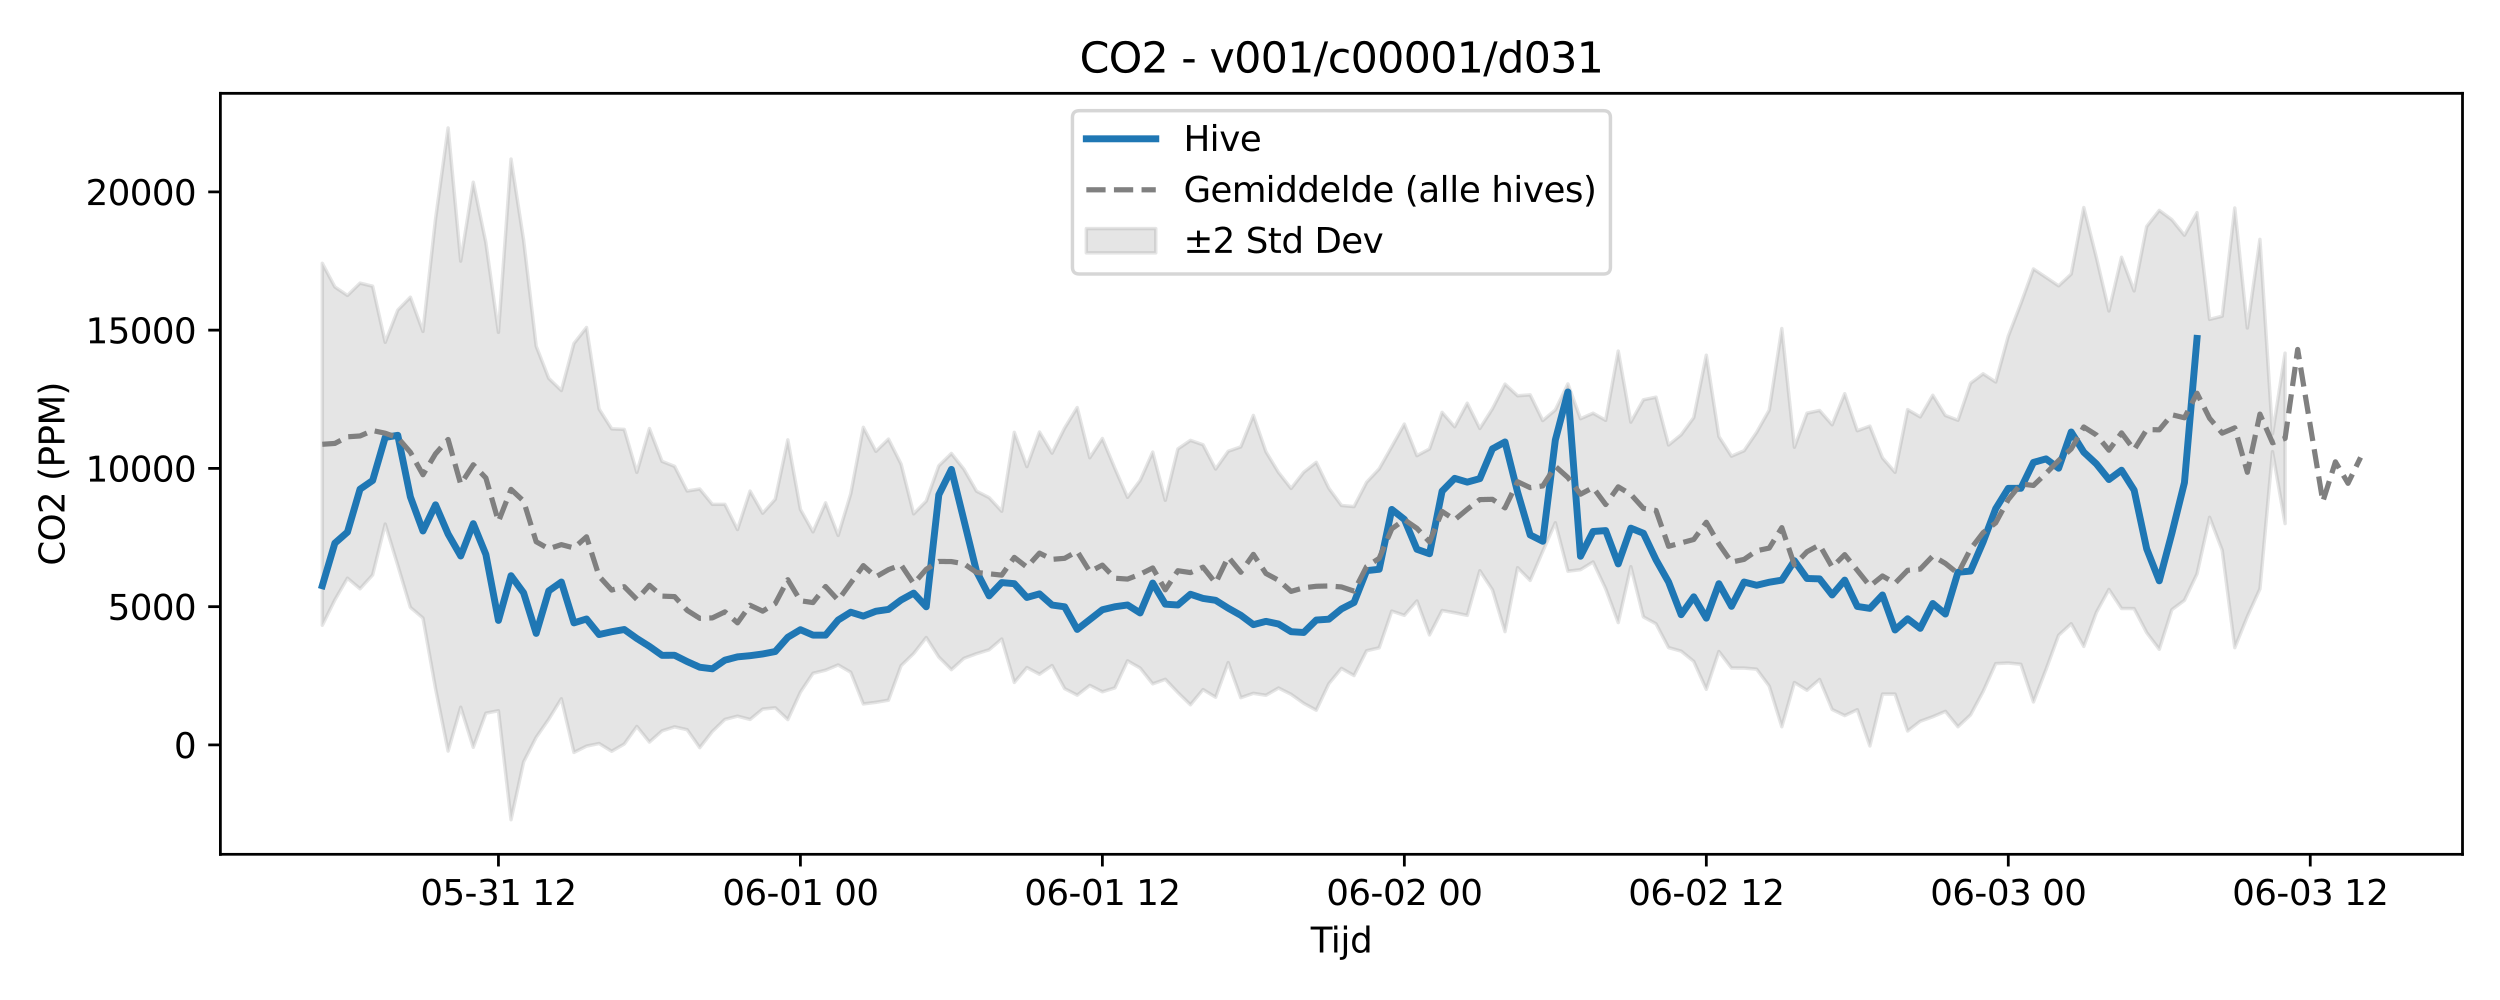 <?xml version="1.0" encoding="utf-8" standalone="no"?>
<!DOCTYPE svg PUBLIC "-//W3C//DTD SVG 1.1//EN"
  "http://www.w3.org/Graphics/SVG/1.1/DTD/svg11.dtd">
<svg xmlns:xlink="http://www.w3.org/1999/xlink" width="720pt" height="288pt" viewBox="0 0 720 288" xmlns="http://www.w3.org/2000/svg" version="1.1">
 <defs>
  <style type="text/css">*{stroke-linejoin: round; stroke-linecap: butt}</style>
 </defs>
 <g id="figure_1">
  <g id="patch_1">
   <path d="M 0 288 
L 720 288 
L 720 0 
L 0 0 
z
" style="fill: #ffffff"/>
  </g>
  <g id="axes_1">
   <g id="patch_2">
    <path d="M 63.47 246.04 
L 709.2 246.04 
L 709.2 26.88 
L 63.47 26.88 
z
" style="fill: #ffffff"/>
   </g>
   <g id="FillBetweenPolyCollection_1">
    <defs>
     <path id="ma98150d1bf" d="M 92.821 -212.17 
L 92.821 -107.919 
L 96.445 -115.233 
L 100.069 -121.488 
L 103.692 -118.427 
L 107.316 -122.42 
L 110.939 -137.067 
L 114.563 -125.183 
L 118.187 -113.085 
L 121.81 -110.001 
L 125.434 -89.713 
L 129.058 -71.7 
L 132.681 -84.316 
L 136.305 -72.768 
L 139.928 -82.601 
L 143.552 -83.304 
L 147.176 -51.922 
L 150.799 -68.562 
L 154.423 -75.65 
L 158.047 -80.87 
L 161.67 -86.763 
L 165.294 -71.301 
L 168.917 -73.111 
L 172.541 -73.869 
L 176.165 -71.629 
L 179.788 -73.724 
L 183.412 -78.782 
L 187.036 -74.279 
L 190.659 -77.502 
L 194.283 -78.667 
L 197.906 -77.838 
L 201.53 -72.668 
L 205.154 -77.336 
L 208.777 -80.811 
L 212.401 -81.745 
L 216.025 -80.799 
L 219.648 -83.781 
L 223.272 -84.152 
L 226.895 -80.753 
L 230.519 -88.667 
L 234.143 -94.09 
L 237.766 -94.985 
L 241.39 -96.492 
L 245.014 -94.39 
L 248.637 -85.267 
L 252.261 -85.727 
L 255.884 -86.34 
L 259.508 -96.282 
L 263.132 -99.778 
L 266.755 -104.398 
L 270.379 -98.752 
L 274.003 -95.131 
L 277.626 -98.405 
L 281.25 -99.74 
L 284.873 -100.87 
L 288.497 -103.971 
L 292.121 -91.457 
L 295.744 -95.737 
L 299.368 -93.824 
L 302.992 -96.32 
L 306.615 -89.676 
L 310.239 -87.791 
L 313.862 -90.602 
L 317.486 -88.768 
L 321.11 -89.904 
L 324.733 -97.682 
L 328.357 -95.595 
L 331.981 -91.046 
L 335.604 -92.357 
L 339.228 -88.549 
L 342.851 -85.011 
L 346.475 -89.403 
L 350.099 -87.203 
L 353.722 -97.173 
L 357.346 -87.071 
L 360.97 -88.318 
L 364.593 -87.76 
L 368.217 -89.848 
L 371.84 -88.032 
L 375.464 -85.446 
L 379.088 -83.454 
L 382.711 -91.096 
L 386.335 -95.494 
L 389.959 -93.433 
L 393.582 -100.579 
L 397.206 -101.437 
L 400.83 -112.008 
L 404.453 -110.781 
L 408.077 -114.923 
L 411.7 -105.139 
L 415.324 -112.174 
L 418.948 -111.524 
L 422.571 -110.764 
L 426.195 -123.637 
L 429.819 -118.122 
L 433.442 -106.09 
L 437.066 -124.502 
L 440.689 -120.823 
L 444.313 -129.225 
L 447.937 -137.452 
L 451.56 -123.492 
L 455.184 -123.935 
L 458.808 -126.158 
L 462.431 -118.444 
L 466.055 -108.688 
L 469.678 -124.797 
L 473.302 -110.328 
L 476.926 -108.349 
L 480.549 -101.485 
L 484.173 -100.472 
L 487.797 -97.515 
L 491.42 -89.475 
L 495.044 -100.364 
L 498.667 -95.615 
L 502.291 -95.595 
L 505.915 -95.281 
L 509.538 -90.403 
L 513.162 -78.691 
L 516.786 -91.437 
L 520.409 -89.209 
L 524.033 -92.32 
L 527.656 -83.673 
L 531.28 -81.907 
L 534.904 -83.607 
L 538.527 -73.16 
L 542.151 -88.109 
L 545.775 -88.1 
L 549.398 -77.467 
L 553.022 -80.268 
L 556.645 -81.584 
L 560.269 -83.134 
L 563.893 -78.698 
L 567.516 -82.114 
L 571.14 -88.839 
L 574.764 -96.884 
L 578.387 -97.052 
L 582.011 -96.69 
L 585.634 -85.836 
L 589.258 -95.204 
L 592.882 -105.051 
L 596.505 -108.364 
L 600.129 -101.823 
L 603.753 -111.619 
L 607.376 -118.246 
L 611 -112.745 
L 614.623 -112.728 
L 618.247 -105.796 
L 621.871 -101.002 
L 625.494 -112.412 
L 629.118 -115.102 
L 632.742 -122.718 
L 636.365 -139.022 
L 639.989 -129.563 
L 643.612 -101.469 
L 647.236 -110.432 
L 650.86 -118.403 
L 654.483 -157.924 
L 658.107 -137.198 
L 658.107 -186.299 
L 658.107 -186.299 
L 654.483 -163.029 
L 650.86 -219.067 
L 647.236 -193.536 
L 643.612 -228.103 
L 639.989 -196.943 
L 636.365 -196.025 
L 632.742 -226.77 
L 629.118 -220.256 
L 625.494 -224.721 
L 621.871 -227.415 
L 618.247 -222.779 
L 614.623 -204.217 
L 611 -213.914 
L 607.376 -198.434 
L 603.753 -213.856 
L 600.129 -228.234 
L 596.505 -209.069 
L 592.882 -205.681 
L 589.258 -208.125 
L 585.634 -210.543 
L 582.011 -200.571 
L 578.387 -191.21 
L 574.764 -177.975 
L 571.14 -180.353 
L 567.516 -177.633 
L 563.893 -166.968 
L 560.269 -168.347 
L 556.645 -174.173 
L 553.022 -167.927 
L 549.398 -170.039 
L 545.775 -151.972 
L 542.151 -156.134 
L 538.527 -165.274 
L 534.904 -163.951 
L 531.28 -174.622 
L 527.656 -165.669 
L 524.033 -169.79 
L 520.409 -169.001 
L 516.786 -159.186 
L 513.162 -193.39 
L 509.538 -169.905 
L 505.915 -163.493 
L 502.291 -158.191 
L 498.667 -156.621 
L 495.044 -162.294 
L 491.42 -185.702 
L 487.797 -167.743 
L 484.173 -162.799 
L 480.549 -159.836 
L 476.926 -173.622 
L 473.302 -172.861 
L 469.678 -166.434 
L 466.055 -186.893 
L 462.431 -166.946 
L 458.808 -169.007 
L 455.184 -167.403 
L 451.56 -177.43 
L 447.937 -169.951 
L 444.313 -166.878 
L 440.689 -174.287 
L 437.066 -174.024 
L 433.442 -177.377 
L 429.819 -170.271 
L 426.195 -164.593 
L 422.571 -171.883 
L 418.948 -165.088 
L 415.324 -169.245 
L 411.7 -158.708 
L 408.077 -156.768 
L 404.453 -165.869 
L 400.83 -159.376 
L 397.206 -152.97 
L 393.582 -149.113 
L 389.959 -142.097 
L 386.335 -142.432 
L 382.711 -147.389 
L 379.088 -154.854 
L 375.464 -151.985 
L 371.84 -147.326 
L 368.217 -151.925 
L 364.593 -157.899 
L 360.97 -168.36 
L 357.346 -159.303 
L 353.722 -158.035 
L 350.099 -152.917 
L 346.475 -159.908 
L 342.851 -161.177 
L 339.228 -158.709 
L 335.604 -143.911 
L 331.981 -157.805 
L 328.357 -149.636 
L 324.733 -144.768 
L 321.11 -153.038 
L 317.486 -161.717 
L 313.862 -156.164 
L 310.239 -170.634 
L 306.615 -164.734 
L 302.992 -157.496 
L 299.368 -163.586 
L 295.744 -153.614 
L 292.121 -163.489 
L 288.497 -140.756 
L 284.873 -144.681 
L 281.25 -146.538 
L 277.626 -152.852 
L 274.003 -157.408 
L 270.379 -153.861 
L 266.755 -143.687 
L 263.132 -140.007 
L 259.508 -154.355 
L 255.884 -161.549 
L 252.261 -158.014 
L 248.637 -164.933 
L 245.014 -145.781 
L 241.39 -133.8 
L 237.766 -143.188 
L 234.143 -134.823 
L 230.519 -141.303 
L 226.895 -161.325 
L 223.272 -144.22 
L 219.648 -140.188 
L 216.025 -146.579 
L 212.401 -135.495 
L 208.777 -142.749 
L 205.154 -142.751 
L 201.53 -147.178 
L 197.906 -146.598 
L 194.283 -153.692 
L 190.659 -155.138 
L 187.036 -164.575 
L 183.412 -151.958 
L 179.788 -164.339 
L 176.165 -164.493 
L 172.541 -170.208 
L 168.917 -193.689 
L 165.294 -189.083 
L 161.67 -175.531 
L 158.047 -179.03 
L 154.423 -188.304 
L 150.799 -218.811 
L 147.176 -242.199 
L 143.552 -192.287 
L 139.928 -218.107 
L 136.305 -235.524 
L 132.681 -212.795 
L 129.058 -251.158 
L 125.434 -224.921 
L 121.81 -192.546 
L 118.187 -202.408 
L 114.563 -198.702 
L 110.939 -189.408 
L 107.316 -205.574 
L 103.692 -206.46 
L 100.069 -202.915 
L 96.445 -205.356 
L 92.821 -212.17 
z
" style="stroke: #808080; stroke-opacity: 0.2"/>
    </defs>
    <g clip-path="url(#pef484634ea)">
     <use xlink:href="#ma98150d1bf" x="0" y="288" style="fill: #808080; fill-opacity: 0.2; stroke: #808080; stroke-opacity: 0.2"/>
    </g>
   </g>
   <g id="matplotlib.axis_1">
    <g id="xtick_1">
     <g id="line2d_1">
      <defs>
       <path id="m568cc6224a" d="M 0 0 
L 0 3.5 
" style="stroke: #000000; stroke-width: 0.8"/>
      </defs>
      <g>
       <use xlink:href="#m568cc6224a" x="143.552" y="246.04" style="stroke: #000000; stroke-width: 0.8"/>
      </g>
     </g>
     <g id="text_1">
      <!-- 05-31 12 -->
      <g transform="translate(121.072 260.638) scale(0.1 -0.1)">
       <defs>
        <path id="DejaVuSans-30" d="M 2034 4250 
Q 1547 4250 1301 3770 
Q 1056 3291 1056 2328 
Q 1056 1369 1301 889 
Q 1547 409 2034 409 
Q 2525 409 2770 889 
Q 3016 1369 3016 2328 
Q 3016 3291 2770 3770 
Q 2525 4250 2034 4250 
z
M 2034 4750 
Q 2819 4750 3233 4129 
Q 3647 3509 3647 2328 
Q 3647 1150 3233 529 
Q 2819 -91 2034 -91 
Q 1250 -91 836 529 
Q 422 1150 422 2328 
Q 422 3509 836 4129 
Q 1250 4750 2034 4750 
z
" transform="scale(0.016)"/>
        <path id="DejaVuSans-35" d="M 691 4666 
L 3169 4666 
L 3169 4134 
L 1269 4134 
L 1269 2991 
Q 1406 3038 1543 3061 
Q 1681 3084 1819 3084 
Q 2600 3084 3056 2656 
Q 3513 2228 3513 1497 
Q 3513 744 3044 326 
Q 2575 -91 1722 -91 
Q 1428 -91 1123 -41 
Q 819 9 494 109 
L 494 744 
Q 775 591 1075 516 
Q 1375 441 1709 441 
Q 2250 441 2565 725 
Q 2881 1009 2881 1497 
Q 2881 1984 2565 2268 
Q 2250 2553 1709 2553 
Q 1456 2553 1204 2497 
Q 953 2441 691 2322 
L 691 4666 
z
" transform="scale(0.016)"/>
        <path id="DejaVuSans-2d" d="M 313 2009 
L 1997 2009 
L 1997 1497 
L 313 1497 
L 313 2009 
z
" transform="scale(0.016)"/>
        <path id="DejaVuSans-33" d="M 2597 2516 
Q 3050 2419 3304 2112 
Q 3559 1806 3559 1356 
Q 3559 666 3084 287 
Q 2609 -91 1734 -91 
Q 1441 -91 1130 -33 
Q 819 25 488 141 
L 488 750 
Q 750 597 1062 519 
Q 1375 441 1716 441 
Q 2309 441 2620 675 
Q 2931 909 2931 1356 
Q 2931 1769 2642 2001 
Q 2353 2234 1838 2234 
L 1294 2234 
L 1294 2753 
L 1863 2753 
Q 2328 2753 2575 2939 
Q 2822 3125 2822 3475 
Q 2822 3834 2567 4026 
Q 2313 4219 1838 4219 
Q 1578 4219 1281 4162 
Q 984 4106 628 3988 
L 628 4550 
Q 988 4650 1302 4700 
Q 1616 4750 1894 4750 
Q 2613 4750 3031 4423 
Q 3450 4097 3450 3541 
Q 3450 3153 3228 2886 
Q 3006 2619 2597 2516 
z
" transform="scale(0.016)"/>
        <path id="DejaVuSans-31" d="M 794 531 
L 1825 531 
L 1825 4091 
L 703 3866 
L 703 4441 
L 1819 4666 
L 2450 4666 
L 2450 531 
L 3481 531 
L 3481 0 
L 794 0 
L 794 531 
z
" transform="scale(0.016)"/>
        <path id="DejaVuSans-20" transform="scale(0.016)"/>
        <path id="DejaVuSans-32" d="M 1228 531 
L 3431 531 
L 3431 0 
L 469 0 
L 469 531 
Q 828 903 1448 1529 
Q 2069 2156 2228 2338 
Q 2531 2678 2651 2914 
Q 2772 3150 2772 3378 
Q 2772 3750 2511 3984 
Q 2250 4219 1831 4219 
Q 1534 4219 1204 4116 
Q 875 4013 500 3803 
L 500 4441 
Q 881 4594 1212 4672 
Q 1544 4750 1819 4750 
Q 2544 4750 2975 4387 
Q 3406 4025 3406 3419 
Q 3406 3131 3298 2873 
Q 3191 2616 2906 2266 
Q 2828 2175 2409 1742 
Q 1991 1309 1228 531 
z
" transform="scale(0.016)"/>
       </defs>
       <use xlink:href="#DejaVuSans-30"/>
       <use xlink:href="#DejaVuSans-35" transform="translate(63.623 0)"/>
       <use xlink:href="#DejaVuSans-2d" transform="translate(127.246 0)"/>
       <use xlink:href="#DejaVuSans-33" transform="translate(163.33 0)"/>
       <use xlink:href="#DejaVuSans-31" transform="translate(226.953 0)"/>
       <use xlink:href="#DejaVuSans-20" transform="translate(290.576 0)"/>
       <use xlink:href="#DejaVuSans-31" transform="translate(322.363 0)"/>
       <use xlink:href="#DejaVuSans-32" transform="translate(385.986 0)"/>
      </g>
     </g>
    </g>
    <g id="xtick_2">
     <g id="line2d_2">
      <g>
       <use xlink:href="#m568cc6224a" x="230.519" y="246.04" style="stroke: #000000; stroke-width: 0.8"/>
      </g>
     </g>
     <g id="text_2">
      <!-- 06-01 00 -->
      <g transform="translate(208.039 260.638) scale(0.1 -0.1)">
       <defs>
        <path id="DejaVuSans-36" d="M 2113 2584 
Q 1688 2584 1439 2293 
Q 1191 2003 1191 1497 
Q 1191 994 1439 701 
Q 1688 409 2113 409 
Q 2538 409 2786 701 
Q 3034 994 3034 1497 
Q 3034 2003 2786 2293 
Q 2538 2584 2113 2584 
z
M 3366 4563 
L 3366 3988 
Q 3128 4100 2886 4159 
Q 2644 4219 2406 4219 
Q 1781 4219 1451 3797 
Q 1122 3375 1075 2522 
Q 1259 2794 1537 2939 
Q 1816 3084 2150 3084 
Q 2853 3084 3261 2657 
Q 3669 2231 3669 1497 
Q 3669 778 3244 343 
Q 2819 -91 2113 -91 
Q 1303 -91 875 529 
Q 447 1150 447 2328 
Q 447 3434 972 4092 
Q 1497 4750 2381 4750 
Q 2619 4750 2861 4703 
Q 3103 4656 3366 4563 
z
" transform="scale(0.016)"/>
       </defs>
       <use xlink:href="#DejaVuSans-30"/>
       <use xlink:href="#DejaVuSans-36" transform="translate(63.623 0)"/>
       <use xlink:href="#DejaVuSans-2d" transform="translate(127.246 0)"/>
       <use xlink:href="#DejaVuSans-30" transform="translate(163.33 0)"/>
       <use xlink:href="#DejaVuSans-31" transform="translate(226.953 0)"/>
       <use xlink:href="#DejaVuSans-20" transform="translate(290.576 0)"/>
       <use xlink:href="#DejaVuSans-30" transform="translate(322.363 0)"/>
       <use xlink:href="#DejaVuSans-30" transform="translate(385.986 0)"/>
      </g>
     </g>
    </g>
    <g id="xtick_3">
     <g id="line2d_3">
      <g>
       <use xlink:href="#m568cc6224a" x="317.486" y="246.04" style="stroke: #000000; stroke-width: 0.8"/>
      </g>
     </g>
     <g id="text_3">
      <!-- 06-01 12 -->
      <g transform="translate(295.006 260.638) scale(0.1 -0.1)">
       <use xlink:href="#DejaVuSans-30"/>
       <use xlink:href="#DejaVuSans-36" transform="translate(63.623 0)"/>
       <use xlink:href="#DejaVuSans-2d" transform="translate(127.246 0)"/>
       <use xlink:href="#DejaVuSans-30" transform="translate(163.33 0)"/>
       <use xlink:href="#DejaVuSans-31" transform="translate(226.953 0)"/>
       <use xlink:href="#DejaVuSans-20" transform="translate(290.576 0)"/>
       <use xlink:href="#DejaVuSans-31" transform="translate(322.363 0)"/>
       <use xlink:href="#DejaVuSans-32" transform="translate(385.986 0)"/>
      </g>
     </g>
    </g>
    <g id="xtick_4">
     <g id="line2d_4">
      <g>
       <use xlink:href="#m568cc6224a" x="404.453" y="246.04" style="stroke: #000000; stroke-width: 0.8"/>
      </g>
     </g>
     <g id="text_4">
      <!-- 06-02 00 -->
      <g transform="translate(381.973 260.638) scale(0.1 -0.1)">
       <use xlink:href="#DejaVuSans-30"/>
       <use xlink:href="#DejaVuSans-36" transform="translate(63.623 0)"/>
       <use xlink:href="#DejaVuSans-2d" transform="translate(127.246 0)"/>
       <use xlink:href="#DejaVuSans-30" transform="translate(163.33 0)"/>
       <use xlink:href="#DejaVuSans-32" transform="translate(226.953 0)"/>
       <use xlink:href="#DejaVuSans-20" transform="translate(290.576 0)"/>
       <use xlink:href="#DejaVuSans-30" transform="translate(322.363 0)"/>
       <use xlink:href="#DejaVuSans-30" transform="translate(385.986 0)"/>
      </g>
     </g>
    </g>
    <g id="xtick_5">
     <g id="line2d_5">
      <g>
       <use xlink:href="#m568cc6224a" x="491.42" y="246.04" style="stroke: #000000; stroke-width: 0.8"/>
      </g>
     </g>
     <g id="text_5">
      <!-- 06-02 12 -->
      <g transform="translate(468.94 260.638) scale(0.1 -0.1)">
       <use xlink:href="#DejaVuSans-30"/>
       <use xlink:href="#DejaVuSans-36" transform="translate(63.623 0)"/>
       <use xlink:href="#DejaVuSans-2d" transform="translate(127.246 0)"/>
       <use xlink:href="#DejaVuSans-30" transform="translate(163.33 0)"/>
       <use xlink:href="#DejaVuSans-32" transform="translate(226.953 0)"/>
       <use xlink:href="#DejaVuSans-20" transform="translate(290.576 0)"/>
       <use xlink:href="#DejaVuSans-31" transform="translate(322.363 0)"/>
       <use xlink:href="#DejaVuSans-32" transform="translate(385.986 0)"/>
      </g>
     </g>
    </g>
    <g id="xtick_6">
     <g id="line2d_6">
      <g>
       <use xlink:href="#m568cc6224a" x="578.387" y="246.04" style="stroke: #000000; stroke-width: 0.8"/>
      </g>
     </g>
     <g id="text_6">
      <!-- 06-03 00 -->
      <g transform="translate(555.907 260.638) scale(0.1 -0.1)">
       <use xlink:href="#DejaVuSans-30"/>
       <use xlink:href="#DejaVuSans-36" transform="translate(63.623 0)"/>
       <use xlink:href="#DejaVuSans-2d" transform="translate(127.246 0)"/>
       <use xlink:href="#DejaVuSans-30" transform="translate(163.33 0)"/>
       <use xlink:href="#DejaVuSans-33" transform="translate(226.953 0)"/>
       <use xlink:href="#DejaVuSans-20" transform="translate(290.576 0)"/>
       <use xlink:href="#DejaVuSans-30" transform="translate(322.363 0)"/>
       <use xlink:href="#DejaVuSans-30" transform="translate(385.986 0)"/>
      </g>
     </g>
    </g>
    <g id="xtick_7">
     <g id="line2d_7">
      <g>
       <use xlink:href="#m568cc6224a" x="665.354" y="246.04" style="stroke: #000000; stroke-width: 0.8"/>
      </g>
     </g>
     <g id="text_7">
      <!-- 06-03 12 -->
      <g transform="translate(642.874 260.638) scale(0.1 -0.1)">
       <use xlink:href="#DejaVuSans-30"/>
       <use xlink:href="#DejaVuSans-36" transform="translate(63.623 0)"/>
       <use xlink:href="#DejaVuSans-2d" transform="translate(127.246 0)"/>
       <use xlink:href="#DejaVuSans-30" transform="translate(163.33 0)"/>
       <use xlink:href="#DejaVuSans-33" transform="translate(226.953 0)"/>
       <use xlink:href="#DejaVuSans-20" transform="translate(290.576 0)"/>
       <use xlink:href="#DejaVuSans-31" transform="translate(322.363 0)"/>
       <use xlink:href="#DejaVuSans-32" transform="translate(385.986 0)"/>
      </g>
     </g>
    </g>
    <g id="text_8">
     <!-- Tijd -->
     <g transform="translate(377.485 274.317) scale(0.1 -0.1)">
      <defs>
       <path id="DejaVuSans-54" d="M -19 4666 
L 3928 4666 
L 3928 4134 
L 2272 4134 
L 2272 0 
L 1638 0 
L 1638 4134 
L -19 4134 
L -19 4666 
z
" transform="scale(0.016)"/>
       <path id="DejaVuSans-69" d="M 603 3500 
L 1178 3500 
L 1178 0 
L 603 0 
L 603 3500 
z
M 603 4863 
L 1178 4863 
L 1178 4134 
L 603 4134 
L 603 4863 
z
" transform="scale(0.016)"/>
       <path id="DejaVuSans-6a" d="M 603 3500 
L 1178 3500 
L 1178 -63 
Q 1178 -731 923 -1031 
Q 669 -1331 103 -1331 
L -116 -1331 
L -116 -844 
L 38 -844 
Q 366 -844 484 -692 
Q 603 -541 603 -63 
L 603 3500 
z
M 603 4863 
L 1178 4863 
L 1178 4134 
L 603 4134 
L 603 4863 
z
" transform="scale(0.016)"/>
       <path id="DejaVuSans-64" d="M 2906 2969 
L 2906 4863 
L 3481 4863 
L 3481 0 
L 2906 0 
L 2906 525 
Q 2725 213 2448 61 
Q 2172 -91 1784 -91 
Q 1150 -91 751 415 
Q 353 922 353 1747 
Q 353 2572 751 3078 
Q 1150 3584 1784 3584 
Q 2172 3584 2448 3432 
Q 2725 3281 2906 2969 
z
M 947 1747 
Q 947 1113 1208 752 
Q 1469 391 1925 391 
Q 2381 391 2643 752 
Q 2906 1113 2906 1747 
Q 2906 2381 2643 2742 
Q 2381 3103 1925 3103 
Q 1469 3103 1208 2742 
Q 947 2381 947 1747 
z
" transform="scale(0.016)"/>
      </defs>
      <use xlink:href="#DejaVuSans-54"/>
      <use xlink:href="#DejaVuSans-69" transform="translate(57.959 0)"/>
      <use xlink:href="#DejaVuSans-6a" transform="translate(85.742 0)"/>
      <use xlink:href="#DejaVuSans-64" transform="translate(113.525 0)"/>
     </g>
    </g>
   </g>
   <g id="matplotlib.axis_2">
    <g id="ytick_1">
     <g id="line2d_8">
      <defs>
       <path id="mb744ebd4af" d="M 0 0 
L -3.5 0 
" style="stroke: #000000; stroke-width: 0.8"/>
      </defs>
      <g>
       <use xlink:href="#mb744ebd4af" x="63.47" y="214.532" style="stroke: #000000; stroke-width: 0.8"/>
      </g>
     </g>
     <g id="text_9">
      <!-- 0 -->
      <g transform="translate(50.108 218.331) scale(0.1 -0.1)">
       <use xlink:href="#DejaVuSans-30"/>
      </g>
     </g>
    </g>
    <g id="ytick_2">
     <g id="line2d_9">
      <g>
       <use xlink:href="#mb744ebd4af" x="63.47" y="174.716" style="stroke: #000000; stroke-width: 0.8"/>
      </g>
     </g>
     <g id="text_10">
      <!-- 5000 -->
      <g transform="translate(31.02 178.515) scale(0.1 -0.1)">
       <use xlink:href="#DejaVuSans-35"/>
       <use xlink:href="#DejaVuSans-30" transform="translate(63.623 0)"/>
       <use xlink:href="#DejaVuSans-30" transform="translate(127.246 0)"/>
       <use xlink:href="#DejaVuSans-30" transform="translate(190.869 0)"/>
      </g>
     </g>
    </g>
    <g id="ytick_3">
     <g id="line2d_10">
      <g>
       <use xlink:href="#mb744ebd4af" x="63.47" y="134.9" style="stroke: #000000; stroke-width: 0.8"/>
      </g>
     </g>
     <g id="text_11">
      <!-- 10000 -->
      <g transform="translate(24.657 138.699) scale(0.1 -0.1)">
       <use xlink:href="#DejaVuSans-31"/>
       <use xlink:href="#DejaVuSans-30" transform="translate(63.623 0)"/>
       <use xlink:href="#DejaVuSans-30" transform="translate(127.246 0)"/>
       <use xlink:href="#DejaVuSans-30" transform="translate(190.869 0)"/>
       <use xlink:href="#DejaVuSans-30" transform="translate(254.492 0)"/>
      </g>
     </g>
    </g>
    <g id="ytick_4">
     <g id="line2d_11">
      <g>
       <use xlink:href="#mb744ebd4af" x="63.47" y="95.084" style="stroke: #000000; stroke-width: 0.8"/>
      </g>
     </g>
     <g id="text_12">
      <!-- 15000 -->
      <g transform="translate(24.657 98.883) scale(0.1 -0.1)">
       <use xlink:href="#DejaVuSans-31"/>
       <use xlink:href="#DejaVuSans-35" transform="translate(63.623 0)"/>
       <use xlink:href="#DejaVuSans-30" transform="translate(127.246 0)"/>
       <use xlink:href="#DejaVuSans-30" transform="translate(190.869 0)"/>
       <use xlink:href="#DejaVuSans-30" transform="translate(254.492 0)"/>
      </g>
     </g>
    </g>
    <g id="ytick_5">
     <g id="line2d_12">
      <g>
       <use xlink:href="#mb744ebd4af" x="63.47" y="55.268" style="stroke: #000000; stroke-width: 0.8"/>
      </g>
     </g>
     <g id="text_13">
      <!-- 20000 -->
      <g transform="translate(24.657 59.067) scale(0.1 -0.1)">
       <use xlink:href="#DejaVuSans-32"/>
       <use xlink:href="#DejaVuSans-30" transform="translate(63.623 0)"/>
       <use xlink:href="#DejaVuSans-30" transform="translate(127.246 0)"/>
       <use xlink:href="#DejaVuSans-30" transform="translate(190.869 0)"/>
       <use xlink:href="#DejaVuSans-30" transform="translate(254.492 0)"/>
      </g>
     </g>
    </g>
    <g id="text_14">
     <!-- CO2 (PPM) -->
     <g transform="translate(18.578 162.903) rotate(-90) scale(0.1 -0.1)">
      <defs>
       <path id="DejaVuSans-43" d="M 4122 4306 
L 4122 3641 
Q 3803 3938 3442 4084 
Q 3081 4231 2675 4231 
Q 1875 4231 1450 3742 
Q 1025 3253 1025 2328 
Q 1025 1406 1450 917 
Q 1875 428 2675 428 
Q 3081 428 3442 575 
Q 3803 722 4122 1019 
L 4122 359 
Q 3791 134 3420 21 
Q 3050 -91 2638 -91 
Q 1578 -91 968 557 
Q 359 1206 359 2328 
Q 359 3453 968 4101 
Q 1578 4750 2638 4750 
Q 3056 4750 3426 4639 
Q 3797 4528 4122 4306 
z
" transform="scale(0.016)"/>
       <path id="DejaVuSans-4f" d="M 2522 4238 
Q 1834 4238 1429 3725 
Q 1025 3213 1025 2328 
Q 1025 1447 1429 934 
Q 1834 422 2522 422 
Q 3209 422 3611 934 
Q 4013 1447 4013 2328 
Q 4013 3213 3611 3725 
Q 3209 4238 2522 4238 
z
M 2522 4750 
Q 3503 4750 4090 4092 
Q 4678 3434 4678 2328 
Q 4678 1225 4090 567 
Q 3503 -91 2522 -91 
Q 1538 -91 948 565 
Q 359 1222 359 2328 
Q 359 3434 948 4092 
Q 1538 4750 2522 4750 
z
" transform="scale(0.016)"/>
       <path id="DejaVuSans-28" d="M 1984 4856 
Q 1566 4138 1362 3434 
Q 1159 2731 1159 2009 
Q 1159 1288 1364 580 
Q 1569 -128 1984 -844 
L 1484 -844 
Q 1016 -109 783 600 
Q 550 1309 550 2009 
Q 550 2706 781 3412 
Q 1013 4119 1484 4856 
L 1984 4856 
z
" transform="scale(0.016)"/>
       <path id="DejaVuSans-50" d="M 1259 4147 
L 1259 2394 
L 2053 2394 
Q 2494 2394 2734 2622 
Q 2975 2850 2975 3272 
Q 2975 3691 2734 3919 
Q 2494 4147 2053 4147 
L 1259 4147 
z
M 628 4666 
L 2053 4666 
Q 2838 4666 3239 4311 
Q 3641 3956 3641 3272 
Q 3641 2581 3239 2228 
Q 2838 1875 2053 1875 
L 1259 1875 
L 1259 0 
L 628 0 
L 628 4666 
z
" transform="scale(0.016)"/>
       <path id="DejaVuSans-4d" d="M 628 4666 
L 1569 4666 
L 2759 1491 
L 3956 4666 
L 4897 4666 
L 4897 0 
L 4281 0 
L 4281 4097 
L 3078 897 
L 2444 897 
L 1241 4097 
L 1241 0 
L 628 0 
L 628 4666 
z
" transform="scale(0.016)"/>
       <path id="DejaVuSans-29" d="M 513 4856 
L 1013 4856 
Q 1481 4119 1714 3412 
Q 1947 2706 1947 2009 
Q 1947 1309 1714 600 
Q 1481 -109 1013 -844 
L 513 -844 
Q 928 -128 1133 580 
Q 1338 1288 1338 2009 
Q 1338 2731 1133 3434 
Q 928 4138 513 4856 
z
" transform="scale(0.016)"/>
      </defs>
      <use xlink:href="#DejaVuSans-43"/>
      <use xlink:href="#DejaVuSans-4f" transform="translate(69.824 0)"/>
      <use xlink:href="#DejaVuSans-32" transform="translate(148.535 0)"/>
      <use xlink:href="#DejaVuSans-20" transform="translate(212.158 0)"/>
      <use xlink:href="#DejaVuSans-28" transform="translate(243.945 0)"/>
      <use xlink:href="#DejaVuSans-50" transform="translate(282.959 0)"/>
      <use xlink:href="#DejaVuSans-50" transform="translate(343.262 0)"/>
      <use xlink:href="#DejaVuSans-4d" transform="translate(403.564 0)"/>
      <use xlink:href="#DejaVuSans-29" transform="translate(489.844 0)"/>
     </g>
    </g>
   </g>
   <g id="line2d_13">
    <path d="M 92.821 168.688 
L 96.445 156.427 
L 100.069 153.247 
L 103.692 140.884 
L 107.316 138.382 
L 110.939 125.968 
L 114.563 125.371 
L 118.187 143.089 
L 121.81 152.92 
L 125.434 145.39 
L 129.058 153.81 
L 132.681 160.123 
L 136.305 150.822 
L 139.928 159.681 
L 143.552 178.677 
L 147.176 165.808 
L 150.799 170.739 
L 154.423 182.413 
L 158.047 170.179 
L 161.67 167.628 
L 165.294 179.387 
L 168.917 178.273 
L 172.541 182.748 
L 176.165 181.938 
L 179.788 181.299 
L 183.412 183.881 
L 187.036 186.167 
L 190.659 188.731 
L 194.283 188.72 
L 197.906 190.533 
L 201.53 192.163 
L 205.154 192.614 
L 208.777 190.124 
L 212.401 189.177 
L 216.025 188.834 
L 219.648 188.346 
L 223.272 187.64 
L 226.895 183.528 
L 230.519 181.352 
L 234.143 182.912 
L 237.766 182.923 
L 241.39 178.57 
L 245.014 176.314 
L 248.637 177.436 
L 252.261 176.038 
L 255.884 175.509 
L 259.508 172.805 
L 263.132 170.819 
L 266.755 174.753 
L 270.379 142.497 
L 274.003 135.197 
L 281.25 164.606 
L 284.873 171.605 
L 288.497 167.782 
L 292.121 168.098 
L 295.744 172.064 
L 299.368 171.039 
L 302.992 174.251 
L 306.615 174.756 
L 310.239 181.269 
L 317.486 175.608 
L 321.11 174.74 
L 324.733 174.235 
L 328.357 176.531 
L 331.981 167.92 
L 335.604 174.003 
L 339.228 174.235 
L 342.851 171.143 
L 346.475 172.348 
L 350.099 172.887 
L 353.722 175.159 
L 357.346 177.198 
L 360.97 179.896 
L 364.593 178.949 
L 368.217 179.714 
L 371.84 181.925 
L 375.464 182.153 
L 379.088 178.573 
L 382.711 178.328 
L 386.335 175.374 
L 389.959 173.519 
L 393.582 164.348 
L 397.206 163.944 
L 400.83 146.72 
L 404.453 149.579 
L 408.077 158.195 
L 411.7 159.479 
L 415.324 141.454 
L 418.948 137.769 
L 422.571 138.85 
L 426.195 137.846 
L 429.819 129.259 
L 433.442 127.287 
L 437.066 141.748 
L 440.689 154.062 
L 444.313 155.885 
L 447.937 126.724 
L 451.56 112.895 
L 455.184 160.194 
L 458.808 153.072 
L 462.431 152.809 
L 466.055 162.397 
L 469.678 152.111 
L 473.302 153.581 
L 476.926 161.207 
L 480.549 167.623 
L 484.173 177.028 
L 487.797 171.889 
L 491.42 178.023 
L 495.044 168.112 
L 498.667 174.623 
L 502.291 167.623 
L 505.915 168.555 
L 509.538 167.682 
L 513.162 167.084 
L 516.786 161.497 
L 520.409 166.601 
L 524.033 166.713 
L 527.656 171.347 
L 531.28 167.079 
L 534.904 174.655 
L 538.527 175.212 
L 542.151 171.355 
L 545.775 181.431 
L 549.398 178.204 
L 553.022 180.961 
L 556.645 173.813 
L 560.269 176.842 
L 563.893 164.81 
L 567.516 164.47 
L 571.14 156.077 
L 574.764 146.502 
L 578.387 140.647 
L 582.011 140.625 
L 585.634 133.174 
L 589.258 132.16 
L 592.882 134.841 
L 596.505 124.423 
L 600.129 130.225 
L 603.753 133.599 
L 607.376 138.101 
L 611 135.428 
L 614.623 141.151 
L 618.247 158.07 
L 621.871 167.273 
L 625.494 153.608 
L 629.118 138.998 
L 632.742 97.465 
L 632.742 97.465 
" clip-path="url(#pef484634ea)" style="fill: none; stroke: #1f77b4; stroke-width: 2; stroke-linecap: square"/>
   </g>
   <g id="line2d_14">
    <path d="M 92.821 127.956 
L 96.445 127.706 
L 100.069 125.799 
L 103.692 125.557 
L 107.316 124.003 
L 110.939 124.762 
L 114.563 126.058 
L 118.187 130.253 
L 121.81 136.726 
L 125.434 130.683 
L 129.058 126.571 
L 132.681 139.445 
L 136.305 133.854 
L 139.928 137.646 
L 143.552 150.205 
L 147.176 140.94 
L 150.799 144.313 
L 154.423 156.023 
L 158.047 158.05 
L 161.67 156.853 
L 165.294 157.808 
L 168.917 154.6 
L 172.541 165.962 
L 176.165 169.939 
L 179.788 168.968 
L 183.412 172.63 
L 187.036 168.573 
L 190.659 171.68 
L 194.283 171.82 
L 197.906 175.782 
L 201.53 178.077 
L 205.154 177.956 
L 208.777 176.22 
L 212.401 179.38 
L 216.025 174.311 
L 219.648 176.016 
L 223.272 173.814 
L 226.895 166.961 
L 230.519 173.015 
L 234.143 173.543 
L 237.766 168.914 
L 241.39 172.854 
L 248.637 162.9 
L 252.261 166.13 
L 255.884 164.055 
L 259.508 162.682 
L 263.132 168.107 
L 266.755 163.957 
L 270.379 161.693 
L 274.003 161.731 
L 277.626 162.371 
L 281.25 164.861 
L 288.497 165.636 
L 292.121 160.527 
L 295.744 163.325 
L 299.368 159.295 
L 302.992 161.092 
L 306.615 160.795 
L 310.239 158.787 
L 313.862 164.617 
L 317.486 162.757 
L 321.11 166.529 
L 324.733 166.775 
L 328.357 165.385 
L 331.981 163.575 
L 335.604 169.866 
L 339.228 164.371 
L 342.851 164.906 
L 346.475 163.344 
L 350.099 167.94 
L 353.722 160.396 
L 357.346 164.813 
L 360.97 159.661 
L 364.593 165.17 
L 368.217 167.113 
L 371.84 170.321 
L 375.464 169.285 
L 379.088 168.846 
L 382.711 168.758 
L 386.335 169.037 
L 389.959 170.235 
L 393.582 163.154 
L 397.206 160.796 
L 400.83 152.308 
L 404.453 149.675 
L 408.077 152.155 
L 411.7 156.077 
L 415.324 147.291 
L 418.948 149.694 
L 422.571 146.676 
L 426.195 143.885 
L 429.819 143.804 
L 433.442 146.267 
L 437.066 138.737 
L 440.689 140.445 
L 444.313 139.948 
L 447.937 134.299 
L 451.56 137.539 
L 455.184 142.331 
L 458.808 140.417 
L 462.431 145.305 
L 466.055 140.21 
L 469.678 142.385 
L 473.302 146.406 
L 476.926 147.014 
L 480.549 157.339 
L 487.797 155.371 
L 491.42 150.412 
L 495.044 156.671 
L 498.667 161.882 
L 502.291 161.107 
L 505.915 158.613 
L 509.538 157.846 
L 513.162 151.96 
L 516.786 162.688 
L 520.409 158.895 
L 524.033 156.945 
L 527.656 163.329 
L 531.28 159.736 
L 538.527 168.783 
L 542.151 165.878 
L 545.775 167.964 
L 549.398 164.247 
L 553.022 163.902 
L 556.645 160.122 
L 560.269 162.259 
L 563.893 165.167 
L 567.516 158.127 
L 571.14 153.404 
L 574.764 150.571 
L 578.387 143.869 
L 582.011 139.37 
L 585.634 139.81 
L 589.258 136.335 
L 592.882 132.634 
L 596.505 129.284 
L 600.129 122.972 
L 603.753 125.262 
L 607.376 129.66 
L 611 124.671 
L 614.623 129.528 
L 618.247 123.712 
L 621.871 123.791 
L 625.494 119.433 
L 629.118 120.321 
L 632.742 113.256 
L 636.365 120.476 
L 639.989 124.747 
L 643.612 123.214 
L 647.236 136.016 
L 650.86 119.265 
L 654.483 127.523 
L 658.107 126.252 
L 661.731 100.65 
L 668.978 144.45 
L 672.601 133.01 
L 676.225 139.192 
L 679.849 131.738 
L 679.849 131.738 
" clip-path="url(#pef484634ea)" style="fill: none; stroke-dasharray: 5.55,2.4; stroke-dashoffset: 0; stroke: #808080; stroke-width: 1.5"/>
   </g>
   <g id="patch_3">
    <path d="M 63.47 246.04 
L 63.47 26.88 
" style="fill: none; stroke: #000000; stroke-width: 0.8; stroke-linejoin: miter; stroke-linecap: square"/>
   </g>
   <g id="patch_4">
    <path d="M 709.2 246.04 
L 709.2 26.88 
" style="fill: none; stroke: #000000; stroke-width: 0.8; stroke-linejoin: miter; stroke-linecap: square"/>
   </g>
   <g id="patch_5">
    <path d="M 63.47 246.04 
L 709.2 246.04 
" style="fill: none; stroke: #000000; stroke-width: 0.8; stroke-linejoin: miter; stroke-linecap: square"/>
   </g>
   <g id="patch_6">
    <path d="M 63.47 26.88 
L 709.2 26.88 
" style="fill: none; stroke: #000000; stroke-width: 0.8; stroke-linejoin: miter; stroke-linecap: square"/>
   </g>
   <g id="text_15">
    <!-- CO2 - v001/c00001/d031 -->
    <g transform="translate(310.932 20.88) scale(0.12 -0.12)">
     <defs>
      <path id="DejaVuSans-76" d="M 191 3500 
L 800 3500 
L 1894 563 
L 2988 3500 
L 3597 3500 
L 2284 0 
L 1503 0 
L 191 3500 
z
" transform="scale(0.016)"/>
      <path id="DejaVuSans-2f" d="M 1625 4666 
L 2156 4666 
L 531 -594 
L 0 -594 
L 1625 4666 
z
" transform="scale(0.016)"/>
      <path id="DejaVuSans-63" d="M 3122 3366 
L 3122 2828 
Q 2878 2963 2633 3030 
Q 2388 3097 2138 3097 
Q 1578 3097 1268 2742 
Q 959 2388 959 1747 
Q 959 1106 1268 751 
Q 1578 397 2138 397 
Q 2388 397 2633 464 
Q 2878 531 3122 666 
L 3122 134 
Q 2881 22 2623 -34 
Q 2366 -91 2075 -91 
Q 1284 -91 818 406 
Q 353 903 353 1747 
Q 353 2603 823 3093 
Q 1294 3584 2113 3584 
Q 2378 3584 2631 3529 
Q 2884 3475 3122 3366 
z
" transform="scale(0.016)"/>
     </defs>
     <use xlink:href="#DejaVuSans-43"/>
     <use xlink:href="#DejaVuSans-4f" transform="translate(69.824 0)"/>
     <use xlink:href="#DejaVuSans-32" transform="translate(148.535 0)"/>
     <use xlink:href="#DejaVuSans-20" transform="translate(212.158 0)"/>
     <use xlink:href="#DejaVuSans-2d" transform="translate(243.945 0)"/>
     <use xlink:href="#DejaVuSans-20" transform="translate(280.029 0)"/>
     <use xlink:href="#DejaVuSans-76" transform="translate(311.816 0)"/>
     <use xlink:href="#DejaVuSans-30" transform="translate(370.996 0)"/>
     <use xlink:href="#DejaVuSans-30" transform="translate(434.619 0)"/>
     <use xlink:href="#DejaVuSans-31" transform="translate(498.242 0)"/>
     <use xlink:href="#DejaVuSans-2f" transform="translate(561.865 0)"/>
     <use xlink:href="#DejaVuSans-63" transform="translate(595.557 0)"/>
     <use xlink:href="#DejaVuSans-30" transform="translate(650.537 0)"/>
     <use xlink:href="#DejaVuSans-30" transform="translate(714.16 0)"/>
     <use xlink:href="#DejaVuSans-30" transform="translate(777.783 0)"/>
     <use xlink:href="#DejaVuSans-30" transform="translate(841.406 0)"/>
     <use xlink:href="#DejaVuSans-31" transform="translate(905.029 0)"/>
     <use xlink:href="#DejaVuSans-2f" transform="translate(968.652 0)"/>
     <use xlink:href="#DejaVuSans-64" transform="translate(1002.344 0)"/>
     <use xlink:href="#DejaVuSans-30" transform="translate(1065.82 0)"/>
     <use xlink:href="#DejaVuSans-33" transform="translate(1129.443 0)"/>
     <use xlink:href="#DejaVuSans-31" transform="translate(1193.066 0)"/>
    </g>
   </g>
   <g id="legend_1">
    <g id="patch_7">
     <path d="M 310.863 78.914 
L 461.807 78.914 
Q 463.807 78.914 463.807 76.914 
L 463.807 33.88 
Q 463.807 31.88 461.807 31.88 
L 310.863 31.88 
Q 308.863 31.88 308.863 33.88 
L 308.863 76.914 
Q 308.863 78.914 310.863 78.914 
z
" style="fill: #ffffff; opacity: 0.8; stroke: #cccccc; stroke-linejoin: miter"/>
    </g>
    <g id="line2d_15">
     <path d="M 312.863 39.978 
L 322.863 39.978 
L 332.863 39.978 
" style="fill: none; stroke: #1f77b4; stroke-width: 2; stroke-linecap: square"/>
    </g>
    <g id="text_16">
     <!-- Hive -->
     <g transform="translate(340.863 43.478) scale(0.1 -0.1)">
      <defs>
       <path id="DejaVuSans-48" d="M 628 4666 
L 1259 4666 
L 1259 2753 
L 3553 2753 
L 3553 4666 
L 4184 4666 
L 4184 0 
L 3553 0 
L 3553 2222 
L 1259 2222 
L 1259 0 
L 628 0 
L 628 4666 
z
" transform="scale(0.016)"/>
       <path id="DejaVuSans-65" d="M 3597 1894 
L 3597 1613 
L 953 1613 
Q 991 1019 1311 708 
Q 1631 397 2203 397 
Q 2534 397 2845 478 
Q 3156 559 3463 722 
L 3463 178 
Q 3153 47 2828 -22 
Q 2503 -91 2169 -91 
Q 1331 -91 842 396 
Q 353 884 353 1716 
Q 353 2575 817 3079 
Q 1281 3584 2069 3584 
Q 2775 3584 3186 3129 
Q 3597 2675 3597 1894 
z
M 3022 2063 
Q 3016 2534 2758 2815 
Q 2500 3097 2075 3097 
Q 1594 3097 1305 2825 
Q 1016 2553 972 2059 
L 3022 2063 
z
" transform="scale(0.016)"/>
      </defs>
      <use xlink:href="#DejaVuSans-48"/>
      <use xlink:href="#DejaVuSans-69" transform="translate(75.195 0)"/>
      <use xlink:href="#DejaVuSans-76" transform="translate(102.979 0)"/>
      <use xlink:href="#DejaVuSans-65" transform="translate(162.158 0)"/>
     </g>
    </g>
    <g id="line2d_16">
     <path d="M 312.863 54.657 
L 322.863 54.657 
L 332.863 54.657 
" style="fill: none; stroke-dasharray: 5.55,2.4; stroke-dashoffset: 0; stroke: #808080; stroke-width: 1.5"/>
    </g>
    <g id="text_17">
     <!-- Gemiddelde (alle hives) -->
     <g transform="translate(340.863 58.157) scale(0.1 -0.1)">
      <defs>
       <path id="DejaVuSans-47" d="M 3809 666 
L 3809 1919 
L 2778 1919 
L 2778 2438 
L 4434 2438 
L 4434 434 
Q 4069 175 3628 42 
Q 3188 -91 2688 -91 
Q 1594 -91 976 548 
Q 359 1188 359 2328 
Q 359 3472 976 4111 
Q 1594 4750 2688 4750 
Q 3144 4750 3555 4637 
Q 3966 4525 4313 4306 
L 4313 3634 
Q 3963 3931 3569 4081 
Q 3175 4231 2741 4231 
Q 1884 4231 1454 3753 
Q 1025 3275 1025 2328 
Q 1025 1384 1454 906 
Q 1884 428 2741 428 
Q 3075 428 3337 486 
Q 3600 544 3809 666 
z
" transform="scale(0.016)"/>
       <path id="DejaVuSans-6d" d="M 3328 2828 
Q 3544 3216 3844 3400 
Q 4144 3584 4550 3584 
Q 5097 3584 5394 3201 
Q 5691 2819 5691 2113 
L 5691 0 
L 5113 0 
L 5113 2094 
Q 5113 2597 4934 2840 
Q 4756 3084 4391 3084 
Q 3944 3084 3684 2787 
Q 3425 2491 3425 1978 
L 3425 0 
L 2847 0 
L 2847 2094 
Q 2847 2600 2669 2842 
Q 2491 3084 2119 3084 
Q 1678 3084 1418 2786 
Q 1159 2488 1159 1978 
L 1159 0 
L 581 0 
L 581 3500 
L 1159 3500 
L 1159 2956 
Q 1356 3278 1631 3431 
Q 1906 3584 2284 3584 
Q 2666 3584 2933 3390 
Q 3200 3197 3328 2828 
z
" transform="scale(0.016)"/>
       <path id="DejaVuSans-6c" d="M 603 4863 
L 1178 4863 
L 1178 0 
L 603 0 
L 603 4863 
z
" transform="scale(0.016)"/>
       <path id="DejaVuSans-61" d="M 2194 1759 
Q 1497 1759 1228 1600 
Q 959 1441 959 1056 
Q 959 750 1161 570 
Q 1363 391 1709 391 
Q 2188 391 2477 730 
Q 2766 1069 2766 1631 
L 2766 1759 
L 2194 1759 
z
M 3341 1997 
L 3341 0 
L 2766 0 
L 2766 531 
Q 2569 213 2275 61 
Q 1981 -91 1556 -91 
Q 1019 -91 701 211 
Q 384 513 384 1019 
Q 384 1609 779 1909 
Q 1175 2209 1959 2209 
L 2766 2209 
L 2766 2266 
Q 2766 2663 2505 2880 
Q 2244 3097 1772 3097 
Q 1472 3097 1187 3025 
Q 903 2953 641 2809 
L 641 3341 
Q 956 3463 1253 3523 
Q 1550 3584 1831 3584 
Q 2591 3584 2966 3190 
Q 3341 2797 3341 1997 
z
" transform="scale(0.016)"/>
       <path id="DejaVuSans-68" d="M 3513 2113 
L 3513 0 
L 2938 0 
L 2938 2094 
Q 2938 2591 2744 2837 
Q 2550 3084 2163 3084 
Q 1697 3084 1428 2787 
Q 1159 2491 1159 1978 
L 1159 0 
L 581 0 
L 581 4863 
L 1159 4863 
L 1159 2956 
Q 1366 3272 1645 3428 
Q 1925 3584 2291 3584 
Q 2894 3584 3203 3211 
Q 3513 2838 3513 2113 
z
" transform="scale(0.016)"/>
       <path id="DejaVuSans-73" d="M 2834 3397 
L 2834 2853 
Q 2591 2978 2328 3040 
Q 2066 3103 1784 3103 
Q 1356 3103 1142 2972 
Q 928 2841 928 2578 
Q 928 2378 1081 2264 
Q 1234 2150 1697 2047 
L 1894 2003 
Q 2506 1872 2764 1633 
Q 3022 1394 3022 966 
Q 3022 478 2636 193 
Q 2250 -91 1575 -91 
Q 1294 -91 989 -36 
Q 684 19 347 128 
L 347 722 
Q 666 556 975 473 
Q 1284 391 1588 391 
Q 1994 391 2212 530 
Q 2431 669 2431 922 
Q 2431 1156 2273 1281 
Q 2116 1406 1581 1522 
L 1381 1569 
Q 847 1681 609 1914 
Q 372 2147 372 2553 
Q 372 3047 722 3315 
Q 1072 3584 1716 3584 
Q 2034 3584 2315 3537 
Q 2597 3491 2834 3397 
z
" transform="scale(0.016)"/>
      </defs>
      <use xlink:href="#DejaVuSans-47"/>
      <use xlink:href="#DejaVuSans-65" transform="translate(77.49 0)"/>
      <use xlink:href="#DejaVuSans-6d" transform="translate(139.014 0)"/>
      <use xlink:href="#DejaVuSans-69" transform="translate(236.426 0)"/>
      <use xlink:href="#DejaVuSans-64" transform="translate(264.209 0)"/>
      <use xlink:href="#DejaVuSans-64" transform="translate(327.686 0)"/>
      <use xlink:href="#DejaVuSans-65" transform="translate(391.162 0)"/>
      <use xlink:href="#DejaVuSans-6c" transform="translate(452.686 0)"/>
      <use xlink:href="#DejaVuSans-64" transform="translate(480.469 0)"/>
      <use xlink:href="#DejaVuSans-65" transform="translate(543.945 0)"/>
      <use xlink:href="#DejaVuSans-20" transform="translate(605.469 0)"/>
      <use xlink:href="#DejaVuSans-28" transform="translate(637.256 0)"/>
      <use xlink:href="#DejaVuSans-61" transform="translate(676.27 0)"/>
      <use xlink:href="#DejaVuSans-6c" transform="translate(737.549 0)"/>
      <use xlink:href="#DejaVuSans-6c" transform="translate(765.332 0)"/>
      <use xlink:href="#DejaVuSans-65" transform="translate(793.115 0)"/>
      <use xlink:href="#DejaVuSans-20" transform="translate(854.639 0)"/>
      <use xlink:href="#DejaVuSans-68" transform="translate(886.426 0)"/>
      <use xlink:href="#DejaVuSans-69" transform="translate(949.805 0)"/>
      <use xlink:href="#DejaVuSans-76" transform="translate(977.588 0)"/>
      <use xlink:href="#DejaVuSans-65" transform="translate(1036.768 0)"/>
      <use xlink:href="#DejaVuSans-73" transform="translate(1098.291 0)"/>
      <use xlink:href="#DejaVuSans-29" transform="translate(1150.391 0)"/>
     </g>
    </g>
    <g id="patch_8">
     <path d="M 312.863 72.835 
L 332.863 72.835 
L 332.863 65.835 
L 312.863 65.835 
z
" style="fill: #808080; fill-opacity: 0.2; stroke: #808080; stroke-opacity: 0.2; stroke-linejoin: miter"/>
    </g>
    <g id="text_18">
     <!-- ±2 Std Dev -->
     <g transform="translate(340.863 72.835) scale(0.1 -0.1)">
      <defs>
       <path id="DejaVuSans-b1" d="M 2944 4013 
L 2944 2803 
L 4684 2803 
L 4684 2272 
L 2944 2272 
L 2944 1063 
L 2419 1063 
L 2419 2272 
L 678 2272 
L 678 2803 
L 2419 2803 
L 2419 4013 
L 2944 4013 
z
M 678 531 
L 4684 531 
L 4684 0 
L 678 0 
L 678 531 
z
" transform="scale(0.016)"/>
       <path id="DejaVuSans-53" d="M 3425 4513 
L 3425 3897 
Q 3066 4069 2747 4153 
Q 2428 4238 2131 4238 
Q 1616 4238 1336 4038 
Q 1056 3838 1056 3469 
Q 1056 3159 1242 3001 
Q 1428 2844 1947 2747 
L 2328 2669 
Q 3034 2534 3370 2195 
Q 3706 1856 3706 1288 
Q 3706 609 3251 259 
Q 2797 -91 1919 -91 
Q 1588 -91 1214 -16 
Q 841 59 441 206 
L 441 856 
Q 825 641 1194 531 
Q 1563 422 1919 422 
Q 2459 422 2753 634 
Q 3047 847 3047 1241 
Q 3047 1584 2836 1778 
Q 2625 1972 2144 2069 
L 1759 2144 
Q 1053 2284 737 2584 
Q 422 2884 422 3419 
Q 422 4038 858 4394 
Q 1294 4750 2059 4750 
Q 2388 4750 2728 4690 
Q 3069 4631 3425 4513 
z
" transform="scale(0.016)"/>
       <path id="DejaVuSans-74" d="M 1172 4494 
L 1172 3500 
L 2356 3500 
L 2356 3053 
L 1172 3053 
L 1172 1153 
Q 1172 725 1289 603 
Q 1406 481 1766 481 
L 2356 481 
L 2356 0 
L 1766 0 
Q 1100 0 847 248 
Q 594 497 594 1153 
L 594 3053 
L 172 3053 
L 172 3500 
L 594 3500 
L 594 4494 
L 1172 4494 
z
" transform="scale(0.016)"/>
       <path id="DejaVuSans-44" d="M 1259 4147 
L 1259 519 
L 2022 519 
Q 2988 519 3436 956 
Q 3884 1394 3884 2338 
Q 3884 3275 3436 3711 
Q 2988 4147 2022 4147 
L 1259 4147 
z
M 628 4666 
L 1925 4666 
Q 3281 4666 3915 4102 
Q 4550 3538 4550 2338 
Q 4550 1131 3912 565 
Q 3275 0 1925 0 
L 628 0 
L 628 4666 
z
" transform="scale(0.016)"/>
      </defs>
      <use xlink:href="#DejaVuSans-b1"/>
      <use xlink:href="#DejaVuSans-32" transform="translate(83.789 0)"/>
      <use xlink:href="#DejaVuSans-20" transform="translate(147.412 0)"/>
      <use xlink:href="#DejaVuSans-53" transform="translate(179.199 0)"/>
      <use xlink:href="#DejaVuSans-74" transform="translate(242.676 0)"/>
      <use xlink:href="#DejaVuSans-64" transform="translate(281.885 0)"/>
      <use xlink:href="#DejaVuSans-20" transform="translate(345.361 0)"/>
      <use xlink:href="#DejaVuSans-44" transform="translate(377.148 0)"/>
      <use xlink:href="#DejaVuSans-65" transform="translate(454.15 0)"/>
      <use xlink:href="#DejaVuSans-76" transform="translate(515.674 0)"/>
     </g>
    </g>
   </g>
  </g>
 </g>
 <defs>
  <clipPath id="pef484634ea">
   <rect x="63.47" y="26.88" width="645.73" height="219.16"/>
  </clipPath>
 </defs>
</svg>
